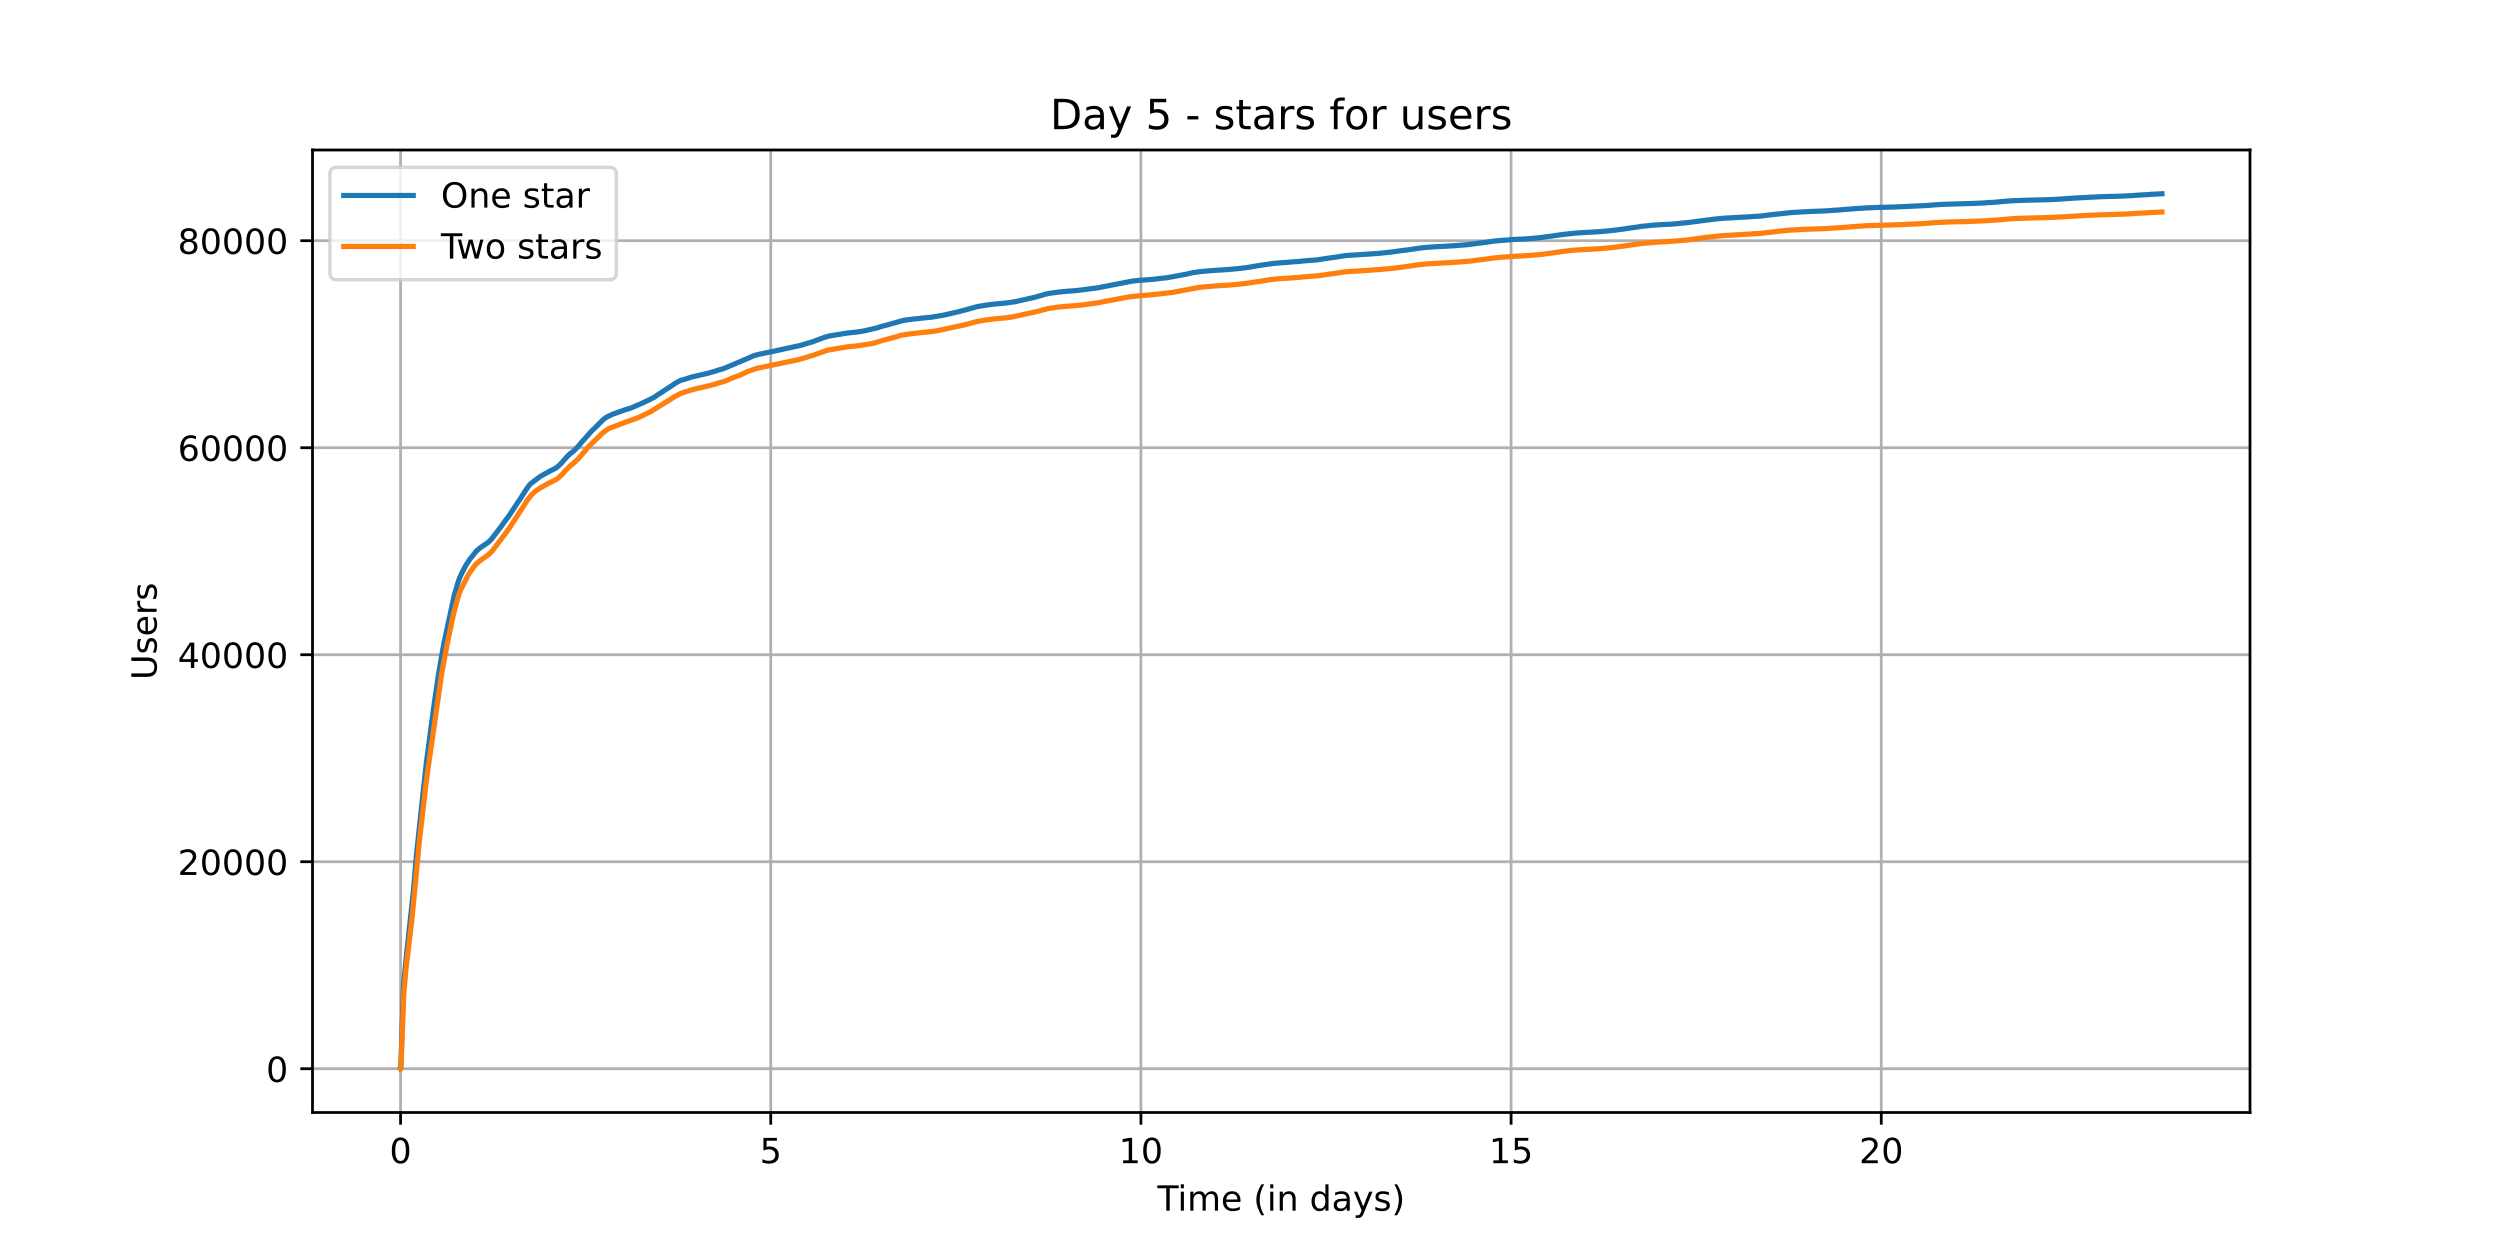 <?xml version="1.0" encoding="utf-8" standalone="no"?>
<!DOCTYPE svg PUBLIC "-//W3C//DTD SVG 1.1//EN"
  "http://www.w3.org/Graphics/SVG/1.1/DTD/svg11.dtd">
<!-- Created with matplotlib (https://matplotlib.org/) -->
<svg height="360pt" version="1.1" viewBox="0 0 720 360" width="720pt" xmlns="http://www.w3.org/2000/svg" xmlns:xlink="http://www.w3.org/1999/xlink">
 <defs>
  <style type="text/css">*{stroke-linecap:butt;stroke-linejoin:round;}</style>
 </defs>
 <g id="figure_1">
  <g id="patch_1">
   <path d="M 0 360 
L 720 360 
L 720 0 
L 0 0 
z
" style="fill:#ffffff;"/>
  </g>
  <g id="axes_1">
   <g id="patch_2">
    <path d="M 90 320.4 
L 648 320.4 
L 648 43.2 
L 90 43.2 
z
" style="fill:#ffffff;"/>
   </g>
   <g id="matplotlib.axis_1">
    <g id="xtick_1">
     <g id="line2d_1">
      <path clip-path="url(#p603a4437cc)" d="M 115.364 320.4 
L 115.364 43.2 
" style="fill:none;stroke:#b0b0b0;stroke-linecap:square;stroke-width:0.8;"/>
     </g>
     <g id="line2d_2">
      <defs>
       <path d="M 0 0 
L 0 3.5 
" id="mcab46035f0" style="stroke:#000000;stroke-width:0.8;"/>
      </defs>
      <g>
       <use style="stroke:#000000;stroke-width:0.8;" x="115.364" xlink:href="#mcab46035f0" y="320.4"/>
      </g>
     </g>
     <g id="text_1">
      <!-- 0 -->
      <g transform="translate(112.182 334.998)scale(0.1 -0.1)">
       <defs>
        <path d="M 31.781 66.406 
Q 24.172 66.406 20.328 58.906 
Q 16.5 51.422 16.5 36.375 
Q 16.5 21.391 20.328 13.891 
Q 24.172 6.391 31.781 6.391 
Q 39.453 6.391 43.281 13.891 
Q 47.125 21.391 47.125 36.375 
Q 47.125 51.422 43.281 58.906 
Q 39.453 66.406 31.781 66.406 
z
M 31.781 74.219 
Q 44.047 74.219 50.516 64.516 
Q 56.984 54.828 56.984 36.375 
Q 56.984 17.969 50.516 8.266 
Q 44.047 -1.422 31.781 -1.422 
Q 19.531 -1.422 13.062 8.266 
Q 6.594 17.969 6.594 36.375 
Q 6.594 54.828 13.062 64.516 
Q 19.531 74.219 31.781 74.219 
z
" id="DejaVuSans-48"/>
       </defs>
       <use xlink:href="#DejaVuSans-48"/>
      </g>
     </g>
    </g>
    <g id="xtick_2">
     <g id="line2d_3">
      <path clip-path="url(#p603a4437cc)" d="M 221.973 320.4 
L 221.973 43.2 
" style="fill:none;stroke:#b0b0b0;stroke-linecap:square;stroke-width:0.8;"/>
     </g>
     <g id="line2d_4">
      <g>
       <use style="stroke:#000000;stroke-width:0.8;" x="221.973" xlink:href="#mcab46035f0" y="320.4"/>
      </g>
     </g>
     <g id="text_2">
      <!-- 5 -->
      <g transform="translate(218.792 334.998)scale(0.1 -0.1)">
       <defs>
        <path d="M 10.797 72.906 
L 49.516 72.906 
L 49.516 64.594 
L 19.828 64.594 
L 19.828 46.734 
Q 21.969 47.469 24.109 47.828 
Q 26.266 48.188 28.422 48.188 
Q 40.625 48.188 47.75 41.5 
Q 54.891 34.812 54.891 23.391 
Q 54.891 11.625 47.562 5.094 
Q 40.234 -1.422 26.906 -1.422 
Q 22.312 -1.422 17.547 -0.641 
Q 12.797 0.141 7.719 1.703 
L 7.719 11.625 
Q 12.109 9.234 16.797 8.062 
Q 21.484 6.891 26.703 6.891 
Q 35.156 6.891 40.078 11.328 
Q 45.016 15.766 45.016 23.391 
Q 45.016 31 40.078 35.438 
Q 35.156 39.891 26.703 39.891 
Q 22.75 39.891 18.812 39.016 
Q 14.891 38.141 10.797 36.281 
z
" id="DejaVuSans-53"/>
       </defs>
       <use xlink:href="#DejaVuSans-53"/>
      </g>
     </g>
    </g>
    <g id="xtick_3">
     <g id="line2d_5">
      <path clip-path="url(#p603a4437cc)" d="M 328.583 320.4 
L 328.583 43.2 
" style="fill:none;stroke:#b0b0b0;stroke-linecap:square;stroke-width:0.8;"/>
     </g>
     <g id="line2d_6">
      <g>
       <use style="stroke:#000000;stroke-width:0.8;" x="328.583" xlink:href="#mcab46035f0" y="320.4"/>
      </g>
     </g>
     <g id="text_3">
      <!-- 10 -->
      <g transform="translate(322.22 334.998)scale(0.1 -0.1)">
       <defs>
        <path d="M 12.406 8.297 
L 28.516 8.297 
L 28.516 63.922 
L 10.984 60.406 
L 10.984 69.391 
L 28.422 72.906 
L 38.281 72.906 
L 38.281 8.297 
L 54.391 8.297 
L 54.391 0 
L 12.406 0 
z
" id="DejaVuSans-49"/>
       </defs>
       <use xlink:href="#DejaVuSans-49"/>
       <use x="63.623" xlink:href="#DejaVuSans-48"/>
      </g>
     </g>
    </g>
    <g id="xtick_4">
     <g id="line2d_7">
      <path clip-path="url(#p603a4437cc)" d="M 435.192 320.4 
L 435.192 43.2 
" style="fill:none;stroke:#b0b0b0;stroke-linecap:square;stroke-width:0.8;"/>
     </g>
     <g id="line2d_8">
      <g>
       <use style="stroke:#000000;stroke-width:0.8;" x="435.192" xlink:href="#mcab46035f0" y="320.4"/>
      </g>
     </g>
     <g id="text_4">
      <!-- 15 -->
      <g transform="translate(428.83 334.998)scale(0.1 -0.1)">
       <use xlink:href="#DejaVuSans-49"/>
       <use x="63.623" xlink:href="#DejaVuSans-53"/>
      </g>
     </g>
    </g>
    <g id="xtick_5">
     <g id="line2d_9">
      <path clip-path="url(#p603a4437cc)" d="M 541.802 320.4 
L 541.802 43.2 
" style="fill:none;stroke:#b0b0b0;stroke-linecap:square;stroke-width:0.8;"/>
     </g>
     <g id="line2d_10">
      <g>
       <use style="stroke:#000000;stroke-width:0.8;" x="541.802" xlink:href="#mcab46035f0" y="320.4"/>
      </g>
     </g>
     <g id="text_5">
      <!-- 20 -->
      <g transform="translate(535.439 334.998)scale(0.1 -0.1)">
       <defs>
        <path d="M 19.188 8.297 
L 53.609 8.297 
L 53.609 0 
L 7.328 0 
L 7.328 8.297 
Q 12.938 14.109 22.625 23.891 
Q 32.328 33.688 34.812 36.531 
Q 39.547 41.844 41.422 45.531 
Q 43.312 49.219 43.312 52.781 
Q 43.312 58.594 39.234 62.25 
Q 35.156 65.922 28.609 65.922 
Q 23.969 65.922 18.812 64.312 
Q 13.672 62.703 7.812 59.422 
L 7.812 69.391 
Q 13.766 71.781 18.938 73 
Q 24.125 74.219 28.422 74.219 
Q 39.75 74.219 46.484 68.547 
Q 53.219 62.891 53.219 53.422 
Q 53.219 48.922 51.531 44.891 
Q 49.859 40.875 45.406 35.406 
Q 44.188 33.984 37.641 27.219 
Q 31.109 20.453 19.188 8.297 
z
" id="DejaVuSans-50"/>
       </defs>
       <use xlink:href="#DejaVuSans-50"/>
       <use x="63.623" xlink:href="#DejaVuSans-48"/>
      </g>
     </g>
    </g>
    <g id="text_6">
     <!-- Time (in days) -->
     <g transform="translate(333.327 348.677)scale(0.1 -0.1)">
      <defs>
       <path d="M -0.297 72.906 
L 61.375 72.906 
L 61.375 64.594 
L 35.5 64.594 
L 35.5 0 
L 25.594 0 
L 25.594 64.594 
L -0.297 64.594 
z
" id="DejaVuSans-84"/>
       <path d="M 9.422 54.688 
L 18.406 54.688 
L 18.406 0 
L 9.422 0 
z
M 9.422 75.984 
L 18.406 75.984 
L 18.406 64.594 
L 9.422 64.594 
z
" id="DejaVuSans-105"/>
       <path d="M 52 44.188 
Q 55.375 50.25 60.062 53.125 
Q 64.75 56 71.094 56 
Q 79.641 56 84.281 50.016 
Q 88.922 44.047 88.922 33.016 
L 88.922 0 
L 79.891 0 
L 79.891 32.719 
Q 79.891 40.578 77.094 44.375 
Q 74.312 48.188 68.609 48.188 
Q 61.625 48.188 57.562 43.547 
Q 53.516 38.922 53.516 30.906 
L 53.516 0 
L 44.484 0 
L 44.484 32.719 
Q 44.484 40.625 41.703 44.406 
Q 38.922 48.188 33.109 48.188 
Q 26.219 48.188 22.156 43.531 
Q 18.109 38.875 18.109 30.906 
L 18.109 0 
L 9.078 0 
L 9.078 54.688 
L 18.109 54.688 
L 18.109 46.188 
Q 21.188 51.219 25.484 53.609 
Q 29.781 56 35.688 56 
Q 41.656 56 45.828 52.969 
Q 50 49.953 52 44.188 
z
" id="DejaVuSans-109"/>
       <path d="M 56.203 29.594 
L 56.203 25.203 
L 14.891 25.203 
Q 15.484 15.922 20.484 11.062 
Q 25.484 6.203 34.422 6.203 
Q 39.594 6.203 44.453 7.469 
Q 49.312 8.734 54.109 11.281 
L 54.109 2.781 
Q 49.266 0.734 44.188 -0.344 
Q 39.109 -1.422 33.891 -1.422 
Q 20.797 -1.422 13.156 6.188 
Q 5.516 13.812 5.516 26.812 
Q 5.516 40.234 12.766 48.109 
Q 20.016 56 32.328 56 
Q 43.359 56 49.781 48.891 
Q 56.203 41.797 56.203 29.594 
z
M 47.219 32.234 
Q 47.125 39.594 43.094 43.984 
Q 39.062 48.391 32.422 48.391 
Q 24.906 48.391 20.391 44.141 
Q 15.875 39.891 15.188 32.172 
z
" id="DejaVuSans-101"/>
       <path id="DejaVuSans-32"/>
       <path d="M 31 75.875 
Q 24.469 64.656 21.281 53.656 
Q 18.109 42.672 18.109 31.391 
Q 18.109 20.125 21.312 9.062 
Q 24.516 -2 31 -13.188 
L 23.188 -13.188 
Q 15.875 -1.703 12.234 9.375 
Q 8.594 20.453 8.594 31.391 
Q 8.594 42.281 12.203 53.312 
Q 15.828 64.359 23.188 75.875 
z
" id="DejaVuSans-40"/>
       <path d="M 54.891 33.016 
L 54.891 0 
L 45.906 0 
L 45.906 32.719 
Q 45.906 40.484 42.875 44.328 
Q 39.844 48.188 33.797 48.188 
Q 26.516 48.188 22.312 43.547 
Q 18.109 38.922 18.109 30.906 
L 18.109 0 
L 9.078 0 
L 9.078 54.688 
L 18.109 54.688 
L 18.109 46.188 
Q 21.344 51.125 25.703 53.562 
Q 30.078 56 35.797 56 
Q 45.219 56 50.047 50.172 
Q 54.891 44.344 54.891 33.016 
z
" id="DejaVuSans-110"/>
       <path d="M 45.406 46.391 
L 45.406 75.984 
L 54.391 75.984 
L 54.391 0 
L 45.406 0 
L 45.406 8.203 
Q 42.578 3.328 38.25 0.953 
Q 33.938 -1.422 27.875 -1.422 
Q 17.969 -1.422 11.734 6.484 
Q 5.516 14.406 5.516 27.297 
Q 5.516 40.188 11.734 48.094 
Q 17.969 56 27.875 56 
Q 33.938 56 38.25 53.625 
Q 42.578 51.266 45.406 46.391 
z
M 14.797 27.297 
Q 14.797 17.391 18.875 11.75 
Q 22.953 6.109 30.078 6.109 
Q 37.203 6.109 41.297 11.75 
Q 45.406 17.391 45.406 27.297 
Q 45.406 37.203 41.297 42.844 
Q 37.203 48.484 30.078 48.484 
Q 22.953 48.484 18.875 42.844 
Q 14.797 37.203 14.797 27.297 
z
" id="DejaVuSans-100"/>
       <path d="M 34.281 27.484 
Q 23.391 27.484 19.188 25 
Q 14.984 22.516 14.984 16.5 
Q 14.984 11.719 18.141 8.906 
Q 21.297 6.109 26.703 6.109 
Q 34.188 6.109 38.703 11.406 
Q 43.219 16.703 43.219 25.484 
L 43.219 27.484 
z
M 52.203 31.203 
L 52.203 0 
L 43.219 0 
L 43.219 8.297 
Q 40.141 3.328 35.547 0.953 
Q 30.953 -1.422 24.312 -1.422 
Q 15.922 -1.422 10.953 3.297 
Q 6 8.016 6 15.922 
Q 6 25.141 12.172 29.828 
Q 18.359 34.516 30.609 34.516 
L 43.219 34.516 
L 43.219 35.406 
Q 43.219 41.609 39.141 45 
Q 35.062 48.391 27.688 48.391 
Q 23 48.391 18.547 47.266 
Q 14.109 46.141 10.016 43.891 
L 10.016 52.203 
Q 14.938 54.109 19.578 55.047 
Q 24.219 56 28.609 56 
Q 40.484 56 46.344 49.844 
Q 52.203 43.703 52.203 31.203 
z
" id="DejaVuSans-97"/>
       <path d="M 32.172 -5.078 
Q 28.375 -14.844 24.75 -17.812 
Q 21.141 -20.797 15.094 -20.797 
L 7.906 -20.797 
L 7.906 -13.281 
L 13.188 -13.281 
Q 16.891 -13.281 18.938 -11.516 
Q 21 -9.766 23.484 -3.219 
L 25.094 0.875 
L 2.984 54.688 
L 12.5 54.688 
L 29.594 11.922 
L 46.688 54.688 
L 56.203 54.688 
z
" id="DejaVuSans-121"/>
       <path d="M 44.281 53.078 
L 44.281 44.578 
Q 40.484 46.531 36.375 47.5 
Q 32.281 48.484 27.875 48.484 
Q 21.188 48.484 17.844 46.438 
Q 14.5 44.391 14.5 40.281 
Q 14.5 37.156 16.891 35.375 
Q 19.281 33.594 26.516 31.984 
L 29.594 31.297 
Q 39.156 29.25 43.188 25.516 
Q 47.219 21.781 47.219 15.094 
Q 47.219 7.469 41.188 3.016 
Q 35.156 -1.422 24.609 -1.422 
Q 20.219 -1.422 15.453 -0.562 
Q 10.688 0.297 5.422 2 
L 5.422 11.281 
Q 10.406 8.688 15.234 7.391 
Q 20.062 6.109 24.812 6.109 
Q 31.156 6.109 34.562 8.281 
Q 37.984 10.453 37.984 14.406 
Q 37.984 18.062 35.516 20.016 
Q 33.062 21.969 24.703 23.781 
L 21.578 24.516 
Q 13.234 26.266 9.516 29.906 
Q 5.812 33.547 5.812 39.891 
Q 5.812 47.609 11.281 51.797 
Q 16.75 56 26.812 56 
Q 31.781 56 36.172 55.266 
Q 40.578 54.547 44.281 53.078 
z
" id="DejaVuSans-115"/>
       <path d="M 8.016 75.875 
L 15.828 75.875 
Q 23.141 64.359 26.781 53.312 
Q 30.422 42.281 30.422 31.391 
Q 30.422 20.453 26.781 9.375 
Q 23.141 -1.703 15.828 -13.188 
L 8.016 -13.188 
Q 14.5 -2 17.703 9.062 
Q 20.906 20.125 20.906 31.391 
Q 20.906 42.672 17.703 53.656 
Q 14.5 64.656 8.016 75.875 
z
" id="DejaVuSans-41"/>
      </defs>
      <use xlink:href="#DejaVuSans-84"/>
      <use x="57.959" xlink:href="#DejaVuSans-105"/>
      <use x="85.742" xlink:href="#DejaVuSans-109"/>
      <use x="183.154" xlink:href="#DejaVuSans-101"/>
      <use x="244.678" xlink:href="#DejaVuSans-32"/>
      <use x="276.465" xlink:href="#DejaVuSans-40"/>
      <use x="315.479" xlink:href="#DejaVuSans-105"/>
      <use x="343.262" xlink:href="#DejaVuSans-110"/>
      <use x="406.641" xlink:href="#DejaVuSans-32"/>
      <use x="438.428" xlink:href="#DejaVuSans-100"/>
      <use x="501.904" xlink:href="#DejaVuSans-97"/>
      <use x="563.184" xlink:href="#DejaVuSans-121"/>
      <use x="622.363" xlink:href="#DejaVuSans-115"/>
      <use x="674.463" xlink:href="#DejaVuSans-41"/>
     </g>
    </g>
   </g>
   <g id="matplotlib.axis_2">
    <g id="ytick_1">
     <g id="line2d_11">
      <path clip-path="url(#p603a4437cc)" d="M 90 307.8 
L 648 307.8 
" style="fill:none;stroke:#b0b0b0;stroke-linecap:square;stroke-width:0.8;"/>
     </g>
     <g id="line2d_12">
      <defs>
       <path d="M 0 0 
L -3.5 0 
" id="m0ddbafc006" style="stroke:#000000;stroke-width:0.8;"/>
      </defs>
      <g>
       <use style="stroke:#000000;stroke-width:0.8;" x="90" xlink:href="#m0ddbafc006" y="307.8"/>
      </g>
     </g>
     <g id="text_7">
      <!-- 0 -->
      <g transform="translate(76.638 311.599)scale(0.1 -0.1)">
       <use xlink:href="#DejaVuSans-48"/>
      </g>
     </g>
    </g>
    <g id="ytick_2">
     <g id="line2d_13">
      <path clip-path="url(#p603a4437cc)" d="M 90 248.18 
L 648 248.18 
" style="fill:none;stroke:#b0b0b0;stroke-linecap:square;stroke-width:0.8;"/>
     </g>
     <g id="line2d_14">
      <g>
       <use style="stroke:#000000;stroke-width:0.8;" x="90" xlink:href="#m0ddbafc006" y="248.18"/>
      </g>
     </g>
     <g id="text_8">
      <!-- 20000 -->
      <g transform="translate(51.188 251.98)scale(0.1 -0.1)">
       <use xlink:href="#DejaVuSans-50"/>
       <use x="63.623" xlink:href="#DejaVuSans-48"/>
       <use x="127.246" xlink:href="#DejaVuSans-48"/>
       <use x="190.869" xlink:href="#DejaVuSans-48"/>
       <use x="254.492" xlink:href="#DejaVuSans-48"/>
      </g>
     </g>
    </g>
    <g id="ytick_3">
     <g id="line2d_15">
      <path clip-path="url(#p603a4437cc)" d="M 90 188.561 
L 648 188.561 
" style="fill:none;stroke:#b0b0b0;stroke-linecap:square;stroke-width:0.8;"/>
     </g>
     <g id="line2d_16">
      <g>
       <use style="stroke:#000000;stroke-width:0.8;" x="90" xlink:href="#m0ddbafc006" y="188.561"/>
      </g>
     </g>
     <g id="text_9">
      <!-- 40000 -->
      <g transform="translate(51.188 192.36)scale(0.1 -0.1)">
       <defs>
        <path d="M 37.797 64.312 
L 12.891 25.391 
L 37.797 25.391 
z
M 35.203 72.906 
L 47.609 72.906 
L 47.609 25.391 
L 58.016 25.391 
L 58.016 17.188 
L 47.609 17.188 
L 47.609 0 
L 37.797 0 
L 37.797 17.188 
L 4.891 17.188 
L 4.891 26.703 
z
" id="DejaVuSans-52"/>
       </defs>
       <use xlink:href="#DejaVuSans-52"/>
       <use x="63.623" xlink:href="#DejaVuSans-48"/>
       <use x="127.246" xlink:href="#DejaVuSans-48"/>
       <use x="190.869" xlink:href="#DejaVuSans-48"/>
       <use x="254.492" xlink:href="#DejaVuSans-48"/>
      </g>
     </g>
    </g>
    <g id="ytick_4">
     <g id="line2d_17">
      <path clip-path="url(#p603a4437cc)" d="M 90 128.941 
L 648 128.941 
" style="fill:none;stroke:#b0b0b0;stroke-linecap:square;stroke-width:0.8;"/>
     </g>
     <g id="line2d_18">
      <g>
       <use style="stroke:#000000;stroke-width:0.8;" x="90" xlink:href="#m0ddbafc006" y="128.941"/>
      </g>
     </g>
     <g id="text_10">
      <!-- 60000 -->
      <g transform="translate(51.188 132.741)scale(0.1 -0.1)">
       <defs>
        <path d="M 33.016 40.375 
Q 26.375 40.375 22.484 35.828 
Q 18.609 31.297 18.609 23.391 
Q 18.609 15.531 22.484 10.953 
Q 26.375 6.391 33.016 6.391 
Q 39.656 6.391 43.531 10.953 
Q 47.406 15.531 47.406 23.391 
Q 47.406 31.297 43.531 35.828 
Q 39.656 40.375 33.016 40.375 
z
M 52.594 71.297 
L 52.594 62.312 
Q 48.875 64.062 45.094 64.984 
Q 41.312 65.922 37.594 65.922 
Q 27.828 65.922 22.672 59.328 
Q 17.531 52.734 16.797 39.406 
Q 19.672 43.656 24.016 45.922 
Q 28.375 48.188 33.594 48.188 
Q 44.578 48.188 50.953 41.516 
Q 57.328 34.859 57.328 23.391 
Q 57.328 12.156 50.688 5.359 
Q 44.047 -1.422 33.016 -1.422 
Q 20.359 -1.422 13.672 8.266 
Q 6.984 17.969 6.984 36.375 
Q 6.984 53.656 15.188 63.938 
Q 23.391 74.219 37.203 74.219 
Q 40.922 74.219 44.703 73.484 
Q 48.484 72.75 52.594 71.297 
z
" id="DejaVuSans-54"/>
       </defs>
       <use xlink:href="#DejaVuSans-54"/>
       <use x="63.623" xlink:href="#DejaVuSans-48"/>
       <use x="127.246" xlink:href="#DejaVuSans-48"/>
       <use x="190.869" xlink:href="#DejaVuSans-48"/>
       <use x="254.492" xlink:href="#DejaVuSans-48"/>
      </g>
     </g>
    </g>
    <g id="ytick_5">
     <g id="line2d_19">
      <path clip-path="url(#p603a4437cc)" d="M 90 69.322 
L 648 69.322 
" style="fill:none;stroke:#b0b0b0;stroke-linecap:square;stroke-width:0.8;"/>
     </g>
     <g id="line2d_20">
      <g>
       <use style="stroke:#000000;stroke-width:0.8;" x="90" xlink:href="#m0ddbafc006" y="69.322"/>
      </g>
     </g>
     <g id="text_11">
      <!-- 80000 -->
      <g transform="translate(51.188 73.121)scale(0.1 -0.1)">
       <defs>
        <path d="M 31.781 34.625 
Q 24.75 34.625 20.719 30.859 
Q 16.703 27.094 16.703 20.516 
Q 16.703 13.922 20.719 10.156 
Q 24.75 6.391 31.781 6.391 
Q 38.812 6.391 42.859 10.172 
Q 46.922 13.969 46.922 20.516 
Q 46.922 27.094 42.891 30.859 
Q 38.875 34.625 31.781 34.625 
z
M 21.922 38.812 
Q 15.578 40.375 12.031 44.719 
Q 8.5 49.078 8.5 55.328 
Q 8.5 64.062 14.719 69.141 
Q 20.953 74.219 31.781 74.219 
Q 42.672 74.219 48.875 69.141 
Q 55.078 64.062 55.078 55.328 
Q 55.078 49.078 51.531 44.719 
Q 48 40.375 41.703 38.812 
Q 48.828 37.156 52.797 32.312 
Q 56.781 27.484 56.781 20.516 
Q 56.781 9.906 50.312 4.234 
Q 43.844 -1.422 31.781 -1.422 
Q 19.734 -1.422 13.25 4.234 
Q 6.781 9.906 6.781 20.516 
Q 6.781 27.484 10.781 32.312 
Q 14.797 37.156 21.922 38.812 
z
M 18.312 54.391 
Q 18.312 48.734 21.844 45.562 
Q 25.391 42.391 31.781 42.391 
Q 38.141 42.391 41.719 45.562 
Q 45.312 48.734 45.312 54.391 
Q 45.312 60.062 41.719 63.234 
Q 38.141 66.406 31.781 66.406 
Q 25.391 66.406 21.844 63.234 
Q 18.312 60.062 18.312 54.391 
z
" id="DejaVuSans-56"/>
       </defs>
       <use xlink:href="#DejaVuSans-56"/>
       <use x="63.623" xlink:href="#DejaVuSans-48"/>
       <use x="127.246" xlink:href="#DejaVuSans-48"/>
       <use x="190.869" xlink:href="#DejaVuSans-48"/>
       <use x="254.492" xlink:href="#DejaVuSans-48"/>
      </g>
     </g>
    </g>
    <g id="text_12">
     <!-- Users -->
     <g transform="translate(45.108 195.801)rotate(-90)scale(0.1 -0.1)">
      <defs>
       <path d="M 8.688 72.906 
L 18.609 72.906 
L 18.609 28.609 
Q 18.609 16.891 22.844 11.734 
Q 27.094 6.594 36.625 6.594 
Q 46.094 6.594 50.344 11.734 
Q 54.594 16.891 54.594 28.609 
L 54.594 72.906 
L 64.5 72.906 
L 64.5 27.391 
Q 64.5 13.141 57.438 5.859 
Q 50.391 -1.422 36.625 -1.422 
Q 22.797 -1.422 15.734 5.859 
Q 8.688 13.141 8.688 27.391 
z
" id="DejaVuSans-85"/>
       <path d="M 41.109 46.297 
Q 39.594 47.172 37.812 47.578 
Q 36.031 48 33.891 48 
Q 26.266 48 22.188 43.047 
Q 18.109 38.094 18.109 28.812 
L 18.109 0 
L 9.078 0 
L 9.078 54.688 
L 18.109 54.688 
L 18.109 46.188 
Q 20.953 51.172 25.484 53.578 
Q 30.031 56 36.531 56 
Q 37.453 56 38.578 55.875 
Q 39.703 55.766 41.062 55.516 
z
" id="DejaVuSans-114"/>
      </defs>
      <use xlink:href="#DejaVuSans-85"/>
      <use x="73.193" xlink:href="#DejaVuSans-115"/>
      <use x="125.293" xlink:href="#DejaVuSans-101"/>
      <use x="186.816" xlink:href="#DejaVuSans-114"/>
      <use x="227.93" xlink:href="#DejaVuSans-115"/>
     </g>
    </g>
   </g>
   <g id="line2d_21">
    <path clip-path="url(#p603a4437cc)" d="M 115.364 307.8 
L 115.394 307.785 
L 115.453 306.608 
L 116.215 283.562 
L 117.133 274.538 
L 119.077 256.405 
L 119.99 245.73 
L 122.775 219.748 
L 123.42 214.969 
L 124.242 208.671 
L 124.844 204.205 
L 125.328 200.78 
L 126.399 193.572 
L 127.3 188.299 
L 127.646 186.453 
L 127.989 184.596 
L 130.831 171.405 
L 130.831 171.405 
L 132.09 167.184 
L 132.491 166.189 
L 132.77 165.563 
L 132.961 165.13 
L 133.365 164.361 
L 134.194 162.775 
L 134.948 161.628 
L 135.241 161.154 
L 137.133 158.793 
L 137.411 158.498 
L 137.616 158.343 
L 137.88 158.131 
L 138.173 157.854 
L 138.407 157.693 
L 140.351 156.375 
L 140.6 156.178 
L 140.791 156.029 
L 141.481 155.338 
L 142.772 153.674 
L 143.065 153.296 
L 144.518 151.37 
L 145.09 150.541 
L 145.633 149.829 
L 146.088 149.227 
L 146.293 148.979 
L 148.656 145.423 
L 148.861 145.098 
L 149.184 144.615 
L 149.654 143.915 
L 149.83 143.691 
L 150.446 142.687 
L 150.666 142.371 
L 151.253 141.429 
L 151.414 141.202 
L 152.119 140.156 
L 152.676 139.449 
L 152.823 139.306 
L 155.42 137.354 
L 155.949 137.02 
L 156.301 136.817 
L 158.619 135.541 
L 158.986 135.359 
L 159.191 135.279 
L 160.116 134.781 
L 160.776 134.247 
L 161.172 133.881 
L 161.891 133.159 
L 162.405 132.527 
L 162.948 131.946 
L 163.344 131.508 
L 163.96 130.876 
L 164.165 130.706 
L 164.737 130.277 
L 165.31 129.809 
L 166.117 128.992 
L 166.587 128.467 
L 166.925 128.083 
L 167.043 127.949 
L 167.659 127.168 
L 167.85 126.989 
L 170.022 124.538 
L 170.183 124.377 
L 170.388 124.145 
L 170.565 123.96 
L 171.137 123.426 
L 171.534 123.054 
L 172.326 122.27 
L 172.473 122.094 
L 173.133 121.432 
L 173.398 121.179 
L 173.765 120.833 
L 174.029 120.609 
L 174.513 120.27 
L 174.777 120.103 
L 176.187 119.42 
L 176.451 119.301 
L 177.214 119.038 
L 177.552 118.898 
L 178.3 118.633 
L 180.398 117.894 
L 181.719 117.512 
L 181.941 117.414 
L 184.777 116.174 
L 185.144 116.016 
L 186.979 115.145 
L 188.226 114.504 
L 188.52 114.337 
L 188.77 114.162 
L 188.975 114.013 
L 189.21 113.869 
L 189.577 113.604 
L 189.973 113.357 
L 190.472 113.038 
L 193.525 111.035 
L 193.716 110.906 
L 194.127 110.629 
L 194.508 110.337 
L 195.991 109.568 
L 197.327 109.186 
L 197.606 109.1 
L 197.944 108.99 
L 199.191 108.596 
L 199.602 108.486 
L 204.019 107.469 
L 204.474 107.32 
L 205.926 106.918 
L 206.411 106.745 
L 207.335 106.447 
L 208.113 106.253 
L 208.672 106.029 
L 208.906 105.946 
L 209.435 105.725 
L 215.864 102.986 
L 216.04 102.902 
L 216.891 102.518 
L 217.948 102.193 
L 218.624 102.035 
L 219.02 101.928 
L 219.49 101.853 
L 219.989 101.743 
L 220.634 101.597 
L 221.265 101.489 
L 221.896 101.352 
L 230.787 99.424 
L 231.096 99.313 
L 232.226 98.974 
L 232.593 98.863 
L 233.841 98.497 
L 237.527 97.128 
L 237.894 97.018 
L 238.804 96.765 
L 241.712 96.291 
L 242.46 96.183 
L 243.047 96.061 
L 243.781 95.957 
L 244.001 95.912 
L 245.131 95.802 
L 245.527 95.757 
L 246.599 95.647 
L 248.521 95.367 
L 249.064 95.256 
L 252.604 94.425 
L 252.898 94.326 
L 254.115 93.942 
L 254.614 93.831 
L 254.996 93.727 
L 256.493 93.316 
L 256.772 93.229 
L 258.445 92.782 
L 258.915 92.615 
L 259.267 92.508 
L 259.928 92.359 
L 260.441 92.248 
L 260.941 92.165 
L 262.629 91.932 
L 263.656 91.822 
L 264.639 91.733 
L 265.505 91.622 
L 266.62 91.506 
L 267.955 91.396 
L 271.023 90.889 
L 271.669 90.785 
L 272.021 90.698 
L 276.13 89.759 
L 276.952 89.542 
L 278.625 89.092 
L 280.136 88.671 
L 281.09 88.403 
L 281.486 88.293 
L 284.288 87.831 
L 285.183 87.72 
L 286.564 87.553 
L 287.797 87.443 
L 288.824 87.348 
L 289.91 87.237 
L 291.774 86.975 
L 292.434 86.865 
L 297.673 85.699 
L 298.465 85.494 
L 298.861 85.389 
L 299.082 85.297 
L 299.566 85.186 
L 299.83 85.112 
L 300.769 84.811 
L 301.18 84.692 
L 301.782 84.581 
L 302.134 84.495 
L 303.821 84.262 
L 304.614 84.155 
L 304.878 84.119 
L 305.92 84.018 
L 307.064 83.911 
L 307.328 83.875 
L 309.075 83.768 
L 309.456 83.729 
L 310.571 83.618 
L 310.85 83.577 
L 311.892 83.469 
L 312.332 83.404 
L 313.022 83.294 
L 313.448 83.237 
L 314.24 83.127 
L 315.504 82.984 
L 316.194 82.873 
L 326.101 80.956 
L 327.084 80.846 
L 328.258 80.721 
L 329.946 80.611 
L 330.872 80.536 
L 332.239 80.426 
L 333.515 80.277 
L 334.249 80.167 
L 335.174 80.092 
L 336.113 79.982 
L 341.219 79.049 
L 341.777 78.941 
L 342.511 78.762 
L 342.966 78.655 
L 343.568 78.527 
L 345.594 78.232 
L 346.754 78.125 
L 347.106 78.095 
L 348.353 77.984 
L 348.72 77.952 
L 350.217 77.841 
L 350.951 77.803 
L 352.623 77.692 
L 353.504 77.624 
L 354.883 77.516 
L 355.279 77.472 
L 356.541 77.361 
L 357.848 77.206 
L 358.743 77.096 
L 361.179 76.718 
L 361.767 76.607 
L 364.043 76.252 
L 364.82 76.142 
L 365.305 76.062 
L 366.861 75.856 
L 368.138 75.746 
L 368.549 75.698 
L 369.341 75.647 
L 371.043 75.537 
L 372.085 75.436 
L 373.715 75.325 
L 374.068 75.296 
L 375.066 75.188 
L 375.301 75.167 
L 376.548 75.057 
L 377.443 74.986 
L 379.101 74.875 
L 379.556 74.804 
L 380.261 74.693 
L 382.286 74.389 
L 383.049 74.279 
L 384.781 74.044 
L 385.412 73.933 
L 387.498 73.617 
L 388.627 73.51 
L 388.95 73.498 
L 390.99 73.388 
L 391.357 73.358 
L 392.237 73.289 
L 394.144 73.185 
L 394.409 73.152 
L 396.081 73.042 
L 396.903 72.988 
L 397.901 72.878 
L 398.943 72.777 
L 399.985 72.669 
L 400.41 72.616 
L 401.364 72.505 
L 403.448 72.198 
L 404.446 72.088 
L 405.973 71.891 
L 406.663 71.781 
L 408.895 71.444 
L 409.995 71.334 
L 411.155 71.209 
L 412.96 71.098 
L 413.767 71.045 
L 416.042 70.934 
L 416.79 70.893 
L 418.595 70.782 
L 419.461 70.717 
L 420.855 70.607 
L 421.75 70.538 
L 422.997 70.428 
L 424.509 70.234 
L 425.125 70.127 
L 425.536 70.073 
L 426.666 69.963 
L 427.15 69.879 
L 428.016 69.769 
L 429.983 69.477 
L 431.054 69.366 
L 432.169 69.253 
L 433.768 69.143 
L 434.12 69.119 
L 435.382 69.009 
L 436.248 68.946 
L 438.728 68.836 
L 439.462 68.797 
L 441.017 68.687 
L 442.088 68.582 
L 443.248 68.472 
L 444.891 68.249 
L 445.727 68.138 
L 447.166 67.959 
L 447.855 67.849 
L 449.734 67.578 
L 450.629 67.471 
L 451.025 67.426 
L 451.964 67.321 
L 452.228 67.286 
L 453.27 67.175 
L 454.151 67.107 
L 455.735 66.997 
L 456.542 66.943 
L 458.699 66.833 
L 459.477 66.788 
L 461.254 66.678 
L 462.428 66.549 
L 463.866 66.439 
L 465.26 66.266 
L 466.067 66.159 
L 466.536 66.084 
L 467.475 65.974 
L 469.706 65.637 
L 470.631 65.527 
L 473.053 65.151 
L 474.227 65.044 
L 474.565 65.023 
L 475.871 64.868 
L 477.5 64.761 
L 477.852 64.731 
L 479.877 64.621 
L 480.552 64.597 
L 482.225 64.487 
L 483.326 64.376 
L 484.382 64.266 
L 485.482 64.156 
L 486.524 64.045 
L 487.889 63.878 
L 488.623 63.768 
L 490.105 63.577 
L 490.927 63.467 
L 492.307 63.3 
L 493.07 63.196 
L 493.334 63.163 
L 494.23 63.053 
L 495.184 62.969 
L 496.285 62.859 
L 497.063 62.814 
L 499.073 62.704 
L 499.806 62.668 
L 501.611 62.558 
L 502.301 62.528 
L 504.179 62.418 
L 505.162 62.328 
L 507.156 62.218 
L 507.405 62.194 
L 509.283 61.929 
L 510.457 61.819 
L 510.736 61.777 
L 511.719 61.667 
L 512.849 61.55 
L 513.803 61.44 
L 515.066 61.294 
L 516.548 61.184 
L 517.341 61.133 
L 519.044 61.023 
L 519.748 60.993 
L 521.846 60.883 
L 522.492 60.862 
L 525.383 60.751 
L 525.706 60.739 
L 527.32 60.629 
L 528.229 60.558 
L 529.931 60.447 
L 530.959 60.349 
L 532.382 60.239 
L 533.292 60.164 
L 534.745 60.054 
L 535.538 60.006 
L 537.138 59.896 
L 537.857 59.863 
L 540.601 59.753 
L 540.924 59.741 
L 545.341 59.631 
L 546.031 59.601 
L 548.57 59.49 
L 549.288 59.455 
L 551.504 59.344 
L 551.827 59.332 
L 554.131 59.222 
L 554.865 59.183 
L 556.274 59.073 
L 557.184 59.002 
L 558.872 58.891 
L 559.635 58.847 
L 563.142 58.736 
L 563.802 58.715 
L 567.896 58.608 
L 568.204 58.596 
L 570.655 58.486 
L 570.963 58.474 
L 572.445 58.364 
L 573.194 58.322 
L 574.911 58.212 
L 576.07 58.089 
L 577.362 57.979 
L 578.301 57.899 
L 579.93 57.788 
L 580.561 57.773 
L 583.657 57.663 
L 584.302 57.642 
L 589.292 57.532 
L 589.982 57.505 
L 592.33 57.395 
L 593.005 57.368 
L 594.472 57.258 
L 595.294 57.201 
L 596.923 57.091 
L 597.789 57.028 
L 599.917 56.918 
L 600.621 56.888 
L 602.382 56.778 
L 603.043 56.754 
L 605.244 56.644 
L 605.904 56.62 
L 610.41 56.509 
L 611.114 56.477 
L 613.359 56.366 
L 614.064 56.337 
L 615.429 56.226 
L 616.236 56.173 
L 618.467 56.062 
L 619.495 55.964 
L 621.697 55.857 
L 622.005 55.845 
L 622.636 55.8 
L 622.636 55.8 
" style="fill:none;stroke:#1f77b4;stroke-linecap:square;stroke-width:1.5;"/>
   </g>
   <g id="line2d_22">
    <path clip-path="url(#p603a4437cc)" d="M 115.364 307.8 
L 115.423 307.755 
L 115.51 306.348 
L 116.318 285.723 
L 116.899 279.442 
L 117.11 277.489 
L 117.727 272.44 
L 118.314 267.476 
L 118.657 264.418 
L 119.609 254.7 
L 120.75 242.543 
L 120.796 242.078 
L 122.877 224.21 
L 127.198 194.088 
L 127.368 193.101 
L 127.93 190.114 
L 128.15 188.939 
L 129.014 184.393 
L 130.713 176.398 
L 130.713 176.398 
L 132.198 171.068 
L 132.764 169.706 
L 134.78 165.73 
L 135.001 165.372 
L 135.197 165.035 
L 136.047 163.819 
L 136.311 163.446 
L 136.884 162.695 
L 137.426 162.197 
L 137.631 162.003 
L 138.1 161.604 
L 139.001 160.921 
L 139.213 160.781 
L 139.558 160.558 
L 139.94 160.286 
L 140.894 159.574 
L 141.877 158.528 
L 141.979 158.402 
L 142.244 158.048 
L 142.684 157.439 
L 144.503 155.07 
L 145.428 153.791 
L 145.56 153.627 
L 146.543 152.273 
L 147.042 151.585 
L 147.453 150.917 
L 148.773 148.866 
L 152.045 143.804 
L 153.16 142.412 
L 153.366 142.213 
L 154.379 141.348 
L 155.332 140.719 
L 155.831 140.4 
L 158.208 139.062 
L 158.472 138.951 
L 158.854 138.773 
L 159.133 138.644 
L 160.057 138.155 
L 160.292 138.009 
L 160.791 137.664 
L 160.981 137.467 
L 161.319 137.166 
L 161.7 136.814 
L 161.935 136.564 
L 162.067 136.427 
L 162.83 135.532 
L 163.256 135.151 
L 163.52 134.862 
L 164.268 134.113 
L 165.075 133.499 
L 165.384 133.201 
L 165.589 133.01 
L 166.015 132.599 
L 166.499 132.182 
L 167.057 131.493 
L 167.175 131.401 
L 167.879 130.569 
L 167.982 130.438 
L 168.877 129.385 
L 169.2 129.019 
L 169.332 128.861 
L 169.713 128.446 
L 170.477 127.683 
L 171.519 126.694 
L 171.768 126.419 
L 172.194 126.05 
L 172.473 125.773 
L 172.825 125.412 
L 173.148 125.093 
L 173.574 124.676 
L 175.218 123.468 
L 180.794 121.34 
L 181.778 121.033 
L 182.442 120.761 
L 182.824 120.651 
L 183.339 120.466 
L 183.574 120.359 
L 183.926 120.207 
L 184.366 120.01 
L 185.276 119.587 
L 185.496 119.483 
L 186.597 118.946 
L 186.847 118.836 
L 187.14 118.672 
L 187.331 118.588 
L 193.481 114.749 
L 193.922 114.457 
L 194.083 114.349 
L 195.903 113.36 
L 196.74 113.08 
L 197.195 112.933 
L 198.765 112.409 
L 199.177 112.301 
L 200.101 112.042 
L 204.532 111.026 
L 204.826 110.927 
L 205.853 110.632 
L 206.264 110.522 
L 207.247 110.209 
L 208.039 110.009 
L 208.436 109.899 
L 209.069 109.657 
L 209.846 109.312 
L 210.081 109.207 
L 210.741 108.933 
L 211.314 108.703 
L 211.886 108.48 
L 212.723 108.2 
L 213.06 108.065 
L 214.895 107.21 
L 215.306 107.016 
L 217.875 106.101 
L 230.007 103.558 
L 230.802 103.332 
L 231.184 103.221 
L 232.211 102.92 
L 233.063 102.637 
L 233.87 102.425 
L 234.575 102.178 
L 234.898 102.05 
L 235.75 101.767 
L 238.261 100.872 
L 242.328 100.166 
L 243.003 100.059 
L 243.458 99.987 
L 244.265 99.877 
L 245.307 99.775 
L 246.379 99.668 
L 246.863 99.585 
L 247.699 99.474 
L 248.14 99.415 
L 250.315 99.081 
L 250.946 98.971 
L 251.504 98.86 
L 251.9 98.75 
L 252.883 98.437 
L 253.338 98.291 
L 253.793 98.187 
L 254.101 98.07 
L 255.553 97.671 
L 255.773 97.623 
L 256.155 97.516 
L 256.419 97.441 
L 258.416 96.923 
L 258.929 96.735 
L 259.341 96.625 
L 259.986 96.478 
L 262.35 96.115 
L 263.465 96.01 
L 263.744 95.966 
L 264.815 95.855 
L 265.27 95.79 
L 266.414 95.68 
L 267.53 95.566 
L 268.557 95.456 
L 268.837 95.411 
L 269.674 95.301 
L 278.874 93.313 
L 279.211 93.176 
L 280.884 92.722 
L 281.618 92.541 
L 284.45 92.073 
L 285.462 91.962 
L 286.814 91.798 
L 287.958 91.691 
L 288.369 91.643 
L 289.778 91.536 
L 290.321 91.435 
L 291.289 91.324 
L 298.451 89.774 
L 298.715 89.694 
L 299.184 89.583 
L 300.725 89.16 
L 301.606 88.925 
L 302.134 88.814 
L 303.821 88.582 
L 304.599 88.472 
L 305.905 88.319 
L 307.079 88.212 
L 307.446 88.179 
L 308.209 88.138 
L 309.647 88.027 
L 310.674 87.929 
L 311.819 87.819 
L 312.303 87.738 
L 313.154 87.628 
L 313.638 87.55 
L 314.416 87.449 
L 314.623 87.413 
L 315.504 87.306 
L 315.783 87.261 
L 316.428 87.154 
L 316.927 87.07 
L 317.412 86.96 
L 325.425 85.458 
L 326.497 85.347 
L 327.612 85.234 
L 328.816 85.124 
L 329.814 85.034 
L 331.371 84.924 
L 332.503 84.808 
L 333.53 84.701 
L 333.97 84.641 
L 335.32 84.477 
L 336.406 84.367 
L 337.785 84.197 
L 338.343 84.087 
L 338.813 84.009 
L 339.326 83.899 
L 345.462 82.754 
L 346.519 82.647 
L 346.856 82.626 
L 347.869 82.53 
L 349.234 82.42 
L 350.041 82.366 
L 351.435 82.256 
L 352.169 82.217 
L 354.003 82.107 
L 355.089 81.997 
L 356.424 81.887 
L 357.569 81.764 
L 358.479 81.654 
L 358.89 81.6 
L 359.785 81.49 
L 362.06 81.135 
L 362.853 81.025 
L 365.921 80.518 
L 366.846 80.411 
L 367.227 80.372 
L 368.534 80.262 
L 369.341 80.211 
L 371.131 80.101 
L 372.012 80.035 
L 373.509 79.925 
L 374.45 79.848 
L 375.462 79.737 
L 376.298 79.678 
L 377.575 79.57 
L 377.927 79.543 
L 379.409 79.433 
L 379.82 79.38 
L 380.569 79.269 
L 382.344 79.019 
L 383.107 78.912 
L 383.386 78.873 
L 384.311 78.768 
L 384.649 78.691 
L 386.91 78.348 
L 387.85 78.241 
L 388.202 78.211 
L 390.095 78.101 
L 390.799 78.071 
L 392.413 77.964 
L 392.78 77.934 
L 394.614 77.823 
L 394.996 77.785 
L 396.712 77.674 
L 397.607 77.603 
L 398.65 77.493 
L 399.501 77.43 
L 400.616 77.32 
L 401.731 77.203 
L 402.626 77.096 
L 403.11 77.016 
L 404.783 76.792 
L 405.694 76.682 
L 408.146 76.3 
L 409.129 76.19 
L 410.406 76.044 
L 411.962 75.934 
L 412.667 75.904 
L 414.442 75.793 
L 415.161 75.761 
L 417.23 75.65 
L 418.023 75.6 
L 419.652 75.489 
L 420.532 75.421 
L 422.117 75.311 
L 423.129 75.215 
L 424.23 75.105 
L 424.7 75.033 
L 425.345 74.923 
L 426.593 74.78 
L 427.444 74.67 
L 427.855 74.619 
L 428.618 74.512 
L 429.029 74.461 
L 429.865 74.351 
L 430.32 74.282 
L 431.376 74.172 
L 432.345 74.088 
L 434.032 73.978 
L 434.355 73.96 
L 435.588 73.85 
L 436.424 73.79 
L 438.889 73.68 
L 439.843 73.596 
L 441.604 73.486 
L 442 73.441 
L 442.822 73.385 
L 443.849 73.277 
L 444.275 73.221 
L 445.023 73.111 
L 446.476 72.929 
L 447.327 72.818 
L 449.264 72.532 
L 450.042 72.422 
L 451.319 72.273 
L 452.228 72.163 
L 453.314 72.052 
L 454.972 71.942 
L 455.735 71.897 
L 457.775 71.787 
L 458.479 71.754 
L 460.343 71.644 
L 461.106 71.596 
L 463.396 71.373 
L 463.763 71.343 
L 464.878 71.233 
L 465.348 71.161 
L 466.272 71.051 
L 466.8 70.952 
L 467.754 70.842 
L 469.53 70.592 
L 470.396 70.481 
L 472.569 70.147 
L 473.846 70.037 
L 474.771 69.963 
L 475.842 69.858 
L 476.047 69.831 
L 476.943 69.76 
L 478.835 69.653 
L 479.158 69.641 
L 479.892 69.605 
L 481.345 69.498 
L 481.711 69.465 
L 483.355 69.355 
L 483.707 69.325 
L 484.851 69.214 
L 485.981 69.095 
L 486.847 68.985 
L 488.623 68.74 
L 489.415 68.63 
L 491.177 68.389 
L 492.233 68.284 
L 492.498 68.249 
L 493.481 68.138 
L 494.876 67.968 
L 496.211 67.858 
L 497.048 67.801 
L 499.19 67.691 
L 499.909 67.655 
L 501.538 67.545 
L 502.36 67.491 
L 504.252 67.381 
L 505.089 67.324 
L 506.891 67.214 
L 507.786 67.146 
L 508.491 67.035 
L 508.901 66.985 
L 509.884 66.874 
L 511.088 66.743 
L 511.939 66.633 
L 513.025 66.526 
L 514.082 66.415 
L 515.242 66.293 
L 517.077 66.183 
L 517.781 66.15 
L 519.822 66.04 
L 520.511 66.01 
L 524.018 65.9 
L 524.634 65.885 
L 526.791 65.774 
L 527.686 65.703 
L 529.477 65.593 
L 530.284 65.539 
L 531.707 65.432 
L 532.044 65.411 
L 533.145 65.3 
L 534.73 65.19 
L 535.567 65.13 
L 537.343 65.02 
L 538.092 64.978 
L 541.966 64.868 
L 542.626 64.847 
L 546.456 64.737 
L 547.102 64.719 
L 549.156 64.609 
L 549.861 64.576 
L 552.326 64.466 
L 553.118 64.415 
L 555.026 64.305 
L 556.083 64.203 
L 557.903 64.093 
L 558.74 64.033 
L 561.631 63.923 
L 562.247 63.908 
L 566.458 63.801 
L 566.766 63.792 
L 569.393 63.682 
L 569.701 63.67 
L 572.137 63.559 
L 573.091 63.479 
L 575.131 63.369 
L 576.114 63.282 
L 577.45 63.172 
L 578.521 63.065 
L 579.93 62.954 
L 580.663 62.919 
L 584.068 62.808 
L 584.713 62.787 
L 589.116 62.677 
L 589.747 62.659 
L 592.11 62.549 
L 592.814 62.516 
L 594.957 62.406 
L 595.823 62.343 
L 597.657 62.233 
L 598.479 62.176 
L 600.445 62.066 
L 601.164 62.033 
L 603.395 61.923 
L 604.07 61.896 
L 607.9 61.786 
L 608.56 61.765 
L 612.024 61.655 
L 612.787 61.613 
L 614.489 61.503 
L 615.385 61.434 
L 617.807 61.324 
L 618.687 61.255 
L 620.802 61.148 
L 621.125 61.133 
L 622.636 61.055 
L 622.636 61.055 
" style="fill:none;stroke:#ff7f0e;stroke-linecap:square;stroke-width:1.5;"/>
   </g>
   <g id="patch_3">
    <path d="M 90 320.4 
L 90 43.2 
" style="fill:none;stroke:#000000;stroke-linecap:square;stroke-linejoin:miter;stroke-width:0.8;"/>
   </g>
   <g id="patch_4">
    <path d="M 648 320.4 
L 648 43.2 
" style="fill:none;stroke:#000000;stroke-linecap:square;stroke-linejoin:miter;stroke-width:0.8;"/>
   </g>
   <g id="patch_5">
    <path d="M 90 320.4 
L 648 320.4 
" style="fill:none;stroke:#000000;stroke-linecap:square;stroke-linejoin:miter;stroke-width:0.8;"/>
   </g>
   <g id="patch_6">
    <path d="M 90 43.2 
L 648 43.2 
" style="fill:none;stroke:#000000;stroke-linecap:square;stroke-linejoin:miter;stroke-width:0.8;"/>
   </g>
   <g id="text_13">
    <!-- Day 5 - stars for users -->
    <g transform="translate(302.426 37.2)scale(0.12 -0.12)">
     <defs>
      <path d="M 19.672 64.797 
L 19.672 8.109 
L 31.594 8.109 
Q 46.688 8.109 53.688 14.938 
Q 60.688 21.781 60.688 36.531 
Q 60.688 51.172 53.688 57.984 
Q 46.688 64.797 31.594 64.797 
z
M 9.812 72.906 
L 30.078 72.906 
Q 51.266 72.906 61.172 64.094 
Q 71.094 55.281 71.094 36.531 
Q 71.094 17.672 61.125 8.828 
Q 51.172 0 30.078 0 
L 9.812 0 
z
" id="DejaVuSans-68"/>
      <path d="M 4.891 31.391 
L 31.203 31.391 
L 31.203 23.391 
L 4.891 23.391 
z
" id="DejaVuSans-45"/>
      <path d="M 18.312 70.219 
L 18.312 54.688 
L 36.812 54.688 
L 36.812 47.703 
L 18.312 47.703 
L 18.312 18.016 
Q 18.312 11.328 20.141 9.422 
Q 21.969 7.516 27.594 7.516 
L 36.812 7.516 
L 36.812 0 
L 27.594 0 
Q 17.188 0 13.234 3.875 
Q 9.281 7.766 9.281 18.016 
L 9.281 47.703 
L 2.688 47.703 
L 2.688 54.688 
L 9.281 54.688 
L 9.281 70.219 
z
" id="DejaVuSans-116"/>
      <path d="M 37.109 75.984 
L 37.109 68.5 
L 28.516 68.5 
Q 23.688 68.5 21.797 66.547 
Q 19.922 64.594 19.922 59.516 
L 19.922 54.688 
L 34.719 54.688 
L 34.719 47.703 
L 19.922 47.703 
L 19.922 0 
L 10.891 0 
L 10.891 47.703 
L 2.297 47.703 
L 2.297 54.688 
L 10.891 54.688 
L 10.891 58.5 
Q 10.891 67.625 15.141 71.797 
Q 19.391 75.984 28.609 75.984 
z
" id="DejaVuSans-102"/>
      <path d="M 30.609 48.391 
Q 23.391 48.391 19.188 42.75 
Q 14.984 37.109 14.984 27.297 
Q 14.984 17.484 19.156 11.844 
Q 23.344 6.203 30.609 6.203 
Q 37.797 6.203 41.984 11.859 
Q 46.188 17.531 46.188 27.297 
Q 46.188 37.016 41.984 42.703 
Q 37.797 48.391 30.609 48.391 
z
M 30.609 56 
Q 42.328 56 49.016 48.375 
Q 55.719 40.766 55.719 27.297 
Q 55.719 13.875 49.016 6.219 
Q 42.328 -1.422 30.609 -1.422 
Q 18.844 -1.422 12.172 6.219 
Q 5.516 13.875 5.516 27.297 
Q 5.516 40.766 12.172 48.375 
Q 18.844 56 30.609 56 
z
" id="DejaVuSans-111"/>
      <path d="M 8.5 21.578 
L 8.5 54.688 
L 17.484 54.688 
L 17.484 21.922 
Q 17.484 14.156 20.5 10.266 
Q 23.531 6.391 29.594 6.391 
Q 36.859 6.391 41.078 11.031 
Q 45.312 15.672 45.312 23.688 
L 45.312 54.688 
L 54.297 54.688 
L 54.297 0 
L 45.312 0 
L 45.312 8.406 
Q 42.047 3.422 37.719 1 
Q 33.406 -1.422 27.688 -1.422 
Q 18.266 -1.422 13.375 4.438 
Q 8.5 10.297 8.5 21.578 
z
M 31.109 56 
z
" id="DejaVuSans-117"/>
     </defs>
     <use xlink:href="#DejaVuSans-68"/>
     <use x="77.002" xlink:href="#DejaVuSans-97"/>
     <use x="138.281" xlink:href="#DejaVuSans-121"/>
     <use x="197.461" xlink:href="#DejaVuSans-32"/>
     <use x="229.248" xlink:href="#DejaVuSans-53"/>
     <use x="292.871" xlink:href="#DejaVuSans-32"/>
     <use x="324.658" xlink:href="#DejaVuSans-45"/>
     <use x="360.742" xlink:href="#DejaVuSans-32"/>
     <use x="392.529" xlink:href="#DejaVuSans-115"/>
     <use x="444.629" xlink:href="#DejaVuSans-116"/>
     <use x="483.838" xlink:href="#DejaVuSans-97"/>
     <use x="545.117" xlink:href="#DejaVuSans-114"/>
     <use x="586.23" xlink:href="#DejaVuSans-115"/>
     <use x="638.33" xlink:href="#DejaVuSans-32"/>
     <use x="670.117" xlink:href="#DejaVuSans-102"/>
     <use x="705.322" xlink:href="#DejaVuSans-111"/>
     <use x="766.504" xlink:href="#DejaVuSans-114"/>
     <use x="807.617" xlink:href="#DejaVuSans-32"/>
     <use x="839.404" xlink:href="#DejaVuSans-117"/>
     <use x="902.783" xlink:href="#DejaVuSans-115"/>
     <use x="954.883" xlink:href="#DejaVuSans-101"/>
     <use x="1016.406" xlink:href="#DejaVuSans-114"/>
     <use x="1057.52" xlink:href="#DejaVuSans-115"/>
    </g>
   </g>
   <g id="legend_1">
    <g id="patch_7">
     <path d="M 97 80.556 
L 175.511 80.556 
Q 177.511 80.556 177.511 78.556 
L 177.511 50.2 
Q 177.511 48.2 175.511 48.2 
L 97 48.2 
Q 95 48.2 95 50.2 
L 95 78.556 
Q 95 80.556 97 80.556 
z
" style="fill:#ffffff;opacity:0.8;stroke:#cccccc;stroke-linejoin:miter;"/>
    </g>
    <g id="line2d_23">
     <path d="M 99 56.298 
L 119 56.298 
" style="fill:none;stroke:#1f77b4;stroke-linecap:square;stroke-width:1.5;"/>
    </g>
    <g id="line2d_24"/>
    <g id="text_14">
     <!-- One star -->
     <g transform="translate(127 59.798)scale(0.1 -0.1)">
      <defs>
       <path d="M 39.406 66.219 
Q 28.656 66.219 22.328 58.203 
Q 16.016 50.203 16.016 36.375 
Q 16.016 22.609 22.328 14.594 
Q 28.656 6.594 39.406 6.594 
Q 50.141 6.594 56.422 14.594 
Q 62.703 22.609 62.703 36.375 
Q 62.703 50.203 56.422 58.203 
Q 50.141 66.219 39.406 66.219 
z
M 39.406 74.219 
Q 54.734 74.219 63.906 63.938 
Q 73.094 53.656 73.094 36.375 
Q 73.094 19.141 63.906 8.859 
Q 54.734 -1.422 39.406 -1.422 
Q 24.031 -1.422 14.812 8.828 
Q 5.609 19.094 5.609 36.375 
Q 5.609 53.656 14.812 63.938 
Q 24.031 74.219 39.406 74.219 
z
" id="DejaVuSans-79"/>
      </defs>
      <use xlink:href="#DejaVuSans-79"/>
      <use x="78.711" xlink:href="#DejaVuSans-110"/>
      <use x="142.09" xlink:href="#DejaVuSans-101"/>
      <use x="203.613" xlink:href="#DejaVuSans-32"/>
      <use x="235.4" xlink:href="#DejaVuSans-115"/>
      <use x="287.5" xlink:href="#DejaVuSans-116"/>
      <use x="326.709" xlink:href="#DejaVuSans-97"/>
      <use x="387.988" xlink:href="#DejaVuSans-114"/>
     </g>
    </g>
    <g id="line2d_25">
     <path d="M 99 70.977 
L 119 70.977 
" style="fill:none;stroke:#ff7f0e;stroke-linecap:square;stroke-width:1.5;"/>
    </g>
    <g id="line2d_26"/>
    <g id="text_15">
     <!-- Two stars -->
     <g transform="translate(127 74.477)scale(0.1 -0.1)">
      <defs>
       <path d="M 4.203 54.688 
L 13.188 54.688 
L 24.422 12.016 
L 35.594 54.688 
L 46.188 54.688 
L 57.422 12.016 
L 68.609 54.688 
L 77.594 54.688 
L 63.281 0 
L 52.688 0 
L 40.922 44.828 
L 29.109 0 
L 18.5 0 
z
" id="DejaVuSans-119"/>
      </defs>
      <use xlink:href="#DejaVuSans-84"/>
      <use x="44.584" xlink:href="#DejaVuSans-119"/>
      <use x="126.371" xlink:href="#DejaVuSans-111"/>
      <use x="187.553" xlink:href="#DejaVuSans-32"/>
      <use x="219.34" xlink:href="#DejaVuSans-115"/>
      <use x="271.439" xlink:href="#DejaVuSans-116"/>
      <use x="310.648" xlink:href="#DejaVuSans-97"/>
      <use x="371.928" xlink:href="#DejaVuSans-114"/>
      <use x="413.041" xlink:href="#DejaVuSans-115"/>
     </g>
    </g>
   </g>
  </g>
 </g>
 <defs>
  <clipPath id="p603a4437cc">
   <rect height="277.2" width="558" x="90" y="43.2"/>
  </clipPath>
 </defs>
</svg>
